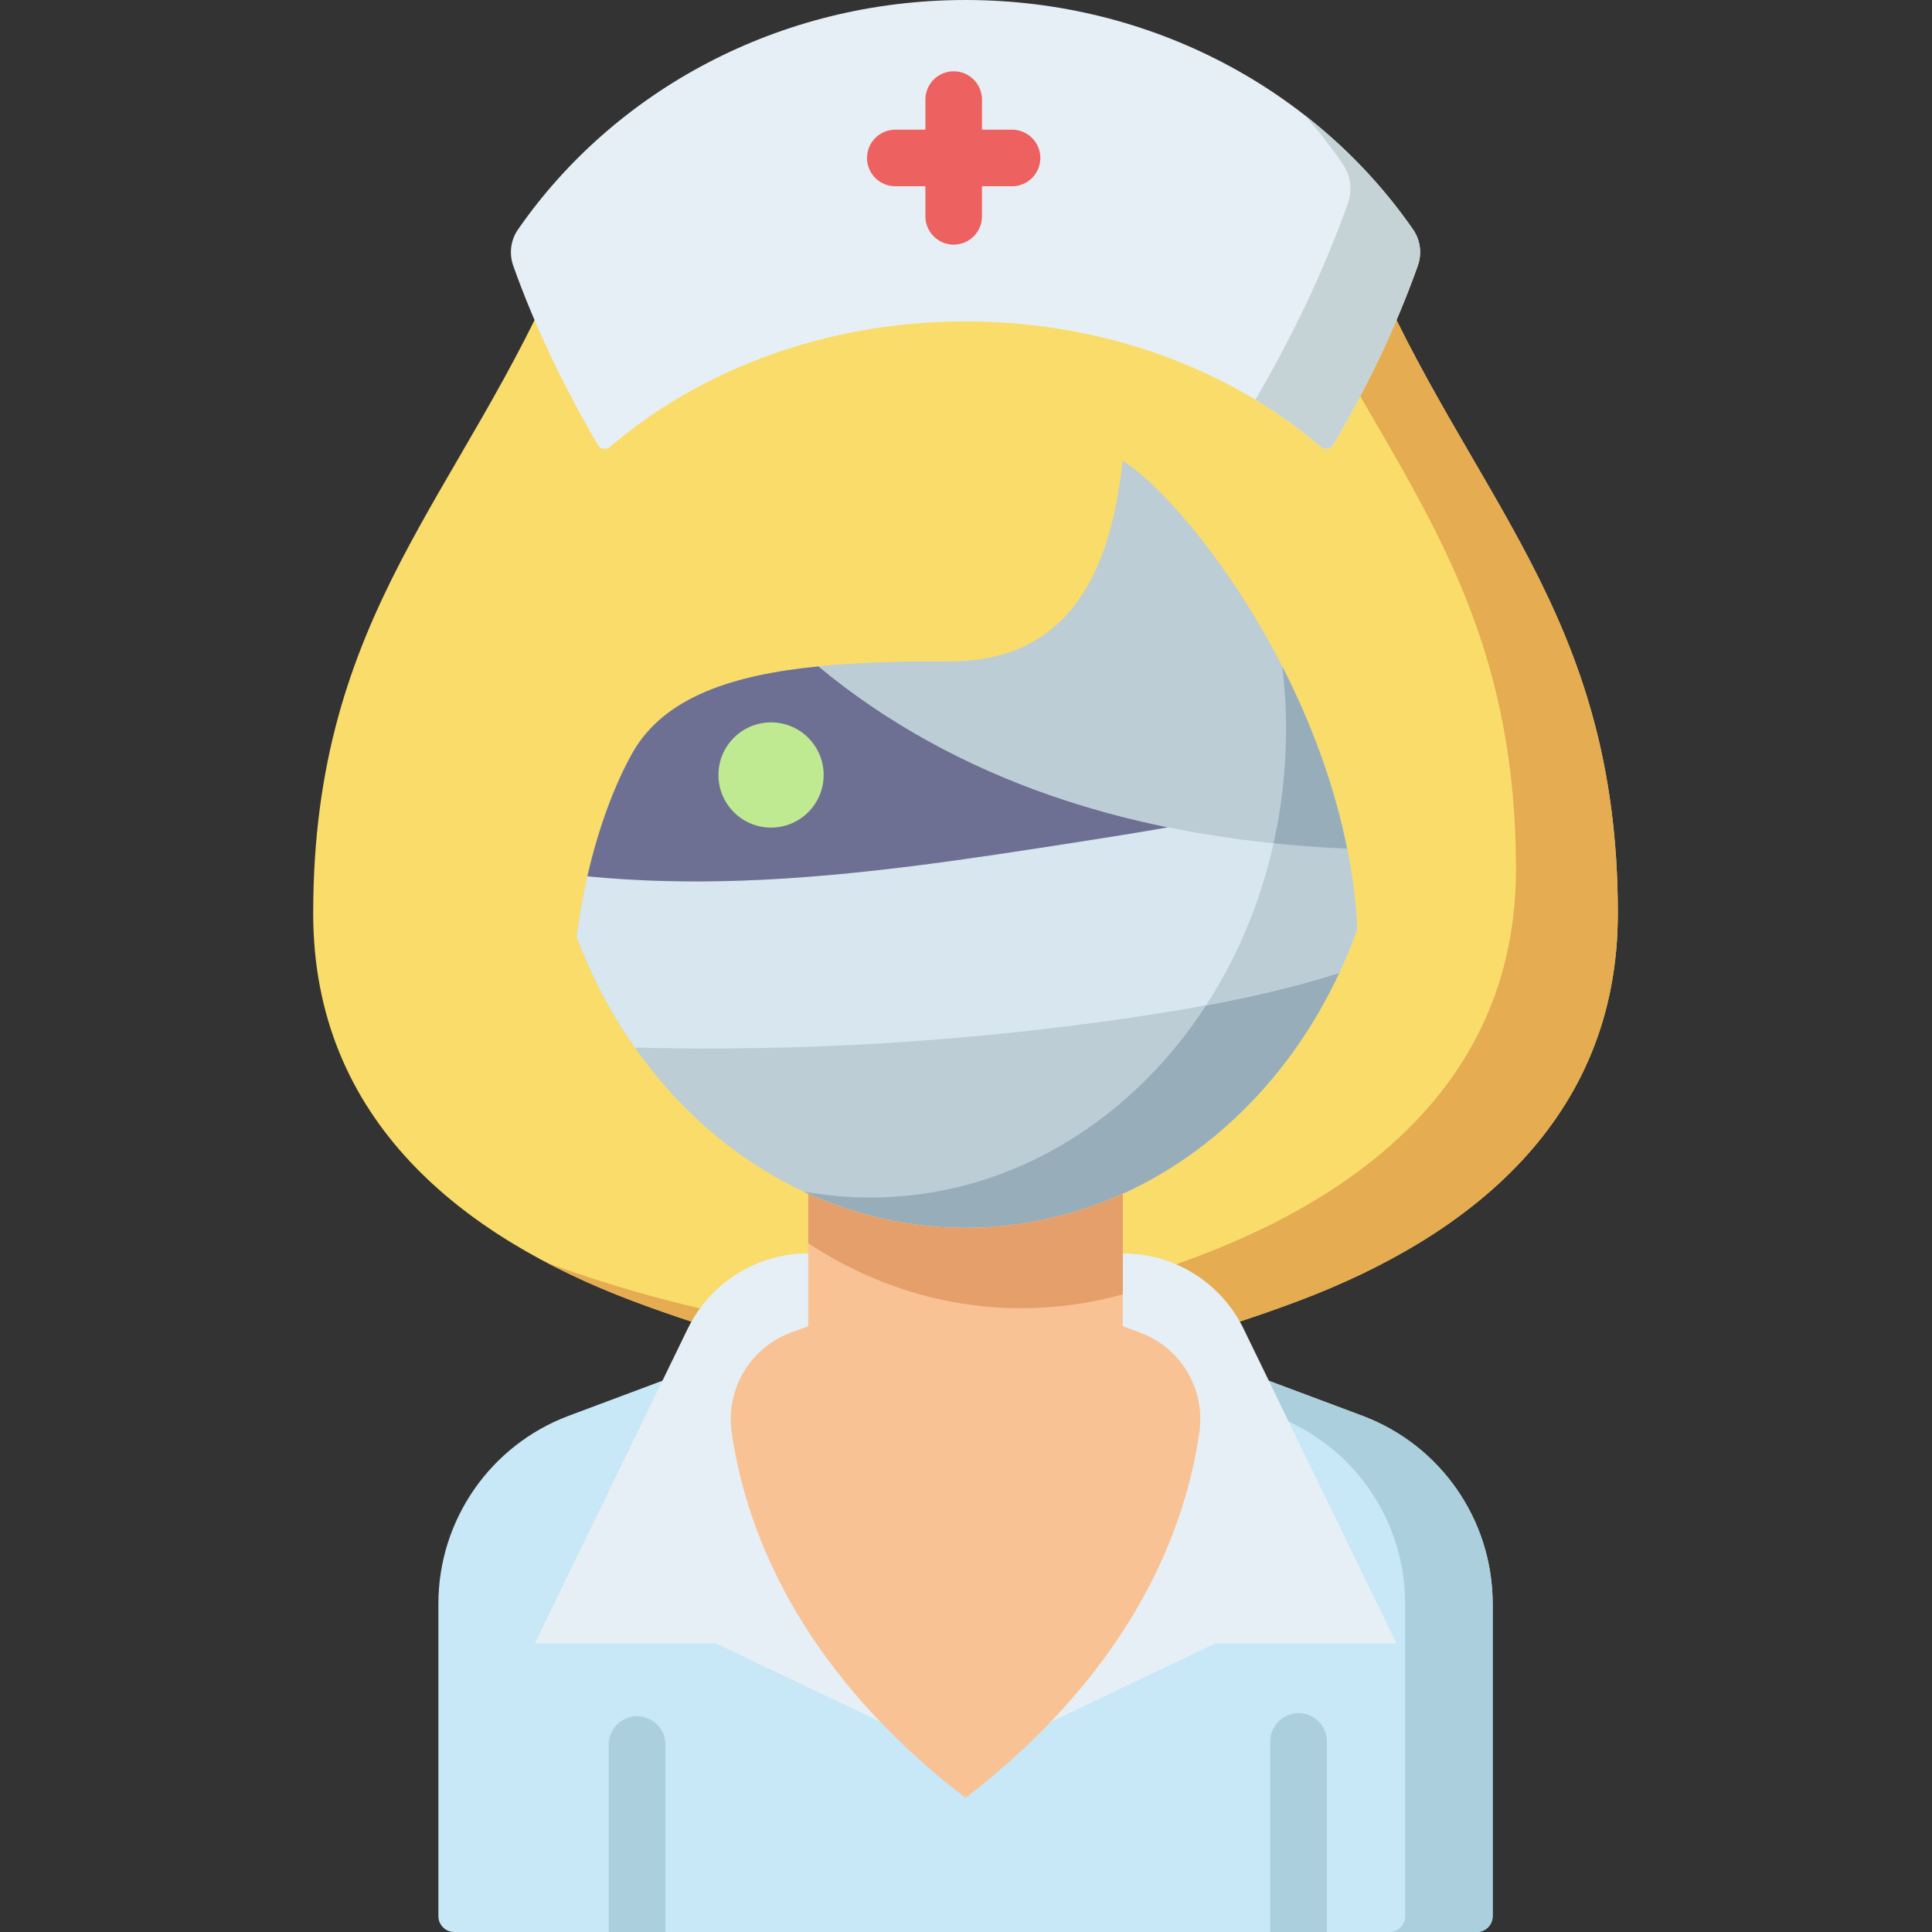 <svg height="512pt" viewBox="-83 0 512 512" width="512pt" xmlns="http://www.w3.org/2000/svg"><rect x="-83" y="0" width="512" height="512" fill="#333333" stroke="none"/><path d="m279.062 67.34h-212.379c-27.09 64.273-66.684 94.715-66.684 174.707 0 54.996 39.898 85.852 84.609 102.695 44.707 16.844 78.863 19.977 88.262 19.977 9.402 0 43.555-3.133 88.266-19.977 44.707-16.844 84.605-47.699 84.605-102.695 0-79.992-39.594-110.434-66.68-174.707zm0 0" fill="#f9dc6a"/><path d="m279.062 67.34h-21.781c26.668 56.598 61.469 88.039 61.469 163.031 0 54.996-39.898 85.852-84.605 102.695-44.711 16.844-78.863 19.977-88.266 19.977-9.082 0-41.266-2.926-83.746-18.309 7.23 3.781 14.777 7.109 22.477 10.008 44.707 16.844 78.863 19.977 88.262 19.977 9.402 0 43.555-3.133 88.266-19.977 44.707-16.844 84.605-47.699 84.605-102.695 0-79.992-39.594-110.434-66.68-174.707zm0 0" fill="#e5ac51"/><path d="m308.367 512h-270.988c-2.32 0-4.203-1.883-4.203-4.203v-82.777c0-22.191 13.773-42.055 34.559-49.832l105.137-39.344 105.141 39.344c20.785 7.777 34.559 27.637 34.559 49.832v82.777c0 2.32-1.883 4.203-4.203 4.203zm0 0" fill="#c8e7f7"/><g fill="#accfdd"><path d="m278.012 375.188-105.141-39.344-11.59 4.34 93.551 35.004c20.785 7.777 34.559 27.641 34.559 49.832v82.777c0 2.32-1.883 4.203-4.203 4.203h23.18c2.32 0 4.203-1.883 4.203-4.203v-82.777c0-22.191-13.773-42.055-34.559-49.832zm0 0"/><path d="m93.32 512v-49.672c0-4.145-3.355-7.5-7.5-7.5-4.141 0-7.5 3.355-7.5 7.5v49.672zm0 0"/><path d="m268.637 512v-50.5c0-4.141-3.359-7.5-7.5-7.5s-7.5 3.359-7.5 7.5v50.5zm0 0"/></g><path d="m276.668 246.184c-11.301 31.891-33.855 57.355-62.117 70.172-12.879 5.84-26.941 9.047-41.68 9.047-14.738 0-28.797-3.215-41.676-9.055-27.648-12.523-49.824-37.156-61.367-68.074 2.371-19.125 8.18-37.039 14.781-48.738 12.492-22.176 47.254-24.246 84.305-24.246 36.902 0 43.305-33.234 45.637-53.102 15.988 9.672 59.098 63.551 62.117 123.996zm0 0" fill="#bdcdd6"/><path d="m256.844 176.715c.637 5.398.973 10.906.973 16.504 0 68.555-49.332 124.133-110.184 124.133-6.035 0-11.953-.555-17.723-1.609.43.203.855.41 1.285.605 12.879 5.84 26.938 9.055 41.676 9.055 14.738 0 28.801-3.207 41.68-9.047 28.262-12.816 50.816-38.281 62.117-70.172-1.258-25.211-9.492-49.273-19.824-69.469zm0 0" fill="#97aeba"/><path d="m276.672 246.184c-1.41 3.977-2.996 7.848-4.746 11.617-17.762 5.645-36.348 9.109-54.816 11.828-43.621 6.418-87.793 9.098-131.863 7.992-6.242-8.891-11.457-18.75-15.422-29.348.68-5.484 1.648-10.871 2.832-16.043 13.73 1.352 27.598 1.617 41.383 1.125 29.906-1.082 59.562-5.688 89.129-10.293 22.48-3.504 45.277-7.098 66.652-14.578 3.699 12.016 6.203 24.707 6.852 37.699zm0 0" fill="#d8e6f0"/><path d="m269.82 208.488c-4.395 1.539-8.852 2.902-13.348 4.145-2.773 19.891-9.742 38.207-19.848 53.773 11.941-2.215 23.793-4.945 35.301-8.602.871-1.883 1.703-3.785 2.492-5.719.793-1.941 1.543-3.906 2.25-5.902-.633-12.676-3.055-25.316-6.848-37.695zm0 0" fill="#bdcdd6"/><path d="m226.523 219.234c-7.777 1.398-15.586 2.617-23.352 3.832-29.566 4.605-59.227 9.207-89.133 10.289-13.785.496-27.648.23-41.383-1.121 2.938-12.848 7.242-24.352 11.949-32.699 8.398-14.906 26.867-20.727 49.328-22.93 17.984 14.977 39.094 26.383 61.242 34.086 10.25 3.574 20.727 6.387 31.348 8.543zm0 0" fill="#6e7093"/><path d="m75.461 117.938c.66 1.125 2.18 1.359 3.172.512 24.039-20.539 57.379-33.27 94.238-33.27s70.203 12.73 94.238 33.27c.996.848 2.512.613 3.176-.512 8.953-15.277 16.684-31.309 22.441-47.492 1.145-3.215.707-6.801-1.238-9.605-25.383-36.648-69.027-60.84-118.617-60.84-49.586 0-93.23 24.191-118.613 60.84-1.945 2.805-2.383 6.391-1.238 9.605 5.758 16.184 13.484 32.215 22.441 47.492zm0 0" fill="#e6eff5"/><path d="m291.488 60.84c-7.883-11.383-17.531-21.559-28.566-30.188 3.512 4.07 6.82 8.305 9.875 12.715 2.152 3.109 2.637 7.078 1.371 10.641-6.293 17.684-14.719 35.203-24.469 51.922 6.223 3.75 12.047 7.938 17.41 12.52.992.848 2.512.613 3.172-.512 8.957-15.277 16.684-31.309 22.441-47.492 1.148-3.215.707-6.801-1.234-9.605zm0 0" fill="#c5d3d6"/><path d="m185.203 34.363h-7.965v-7.969c0-4.141-3.359-7.5-7.5-7.5s-7.5 3.359-7.5 7.5v7.969h-7.969c-4.141 0-7.5 3.355-7.5 7.5s3.359 7.5 7.5 7.5h7.969v7.965c0 4.145 3.359 7.5 7.5 7.5s7.5-3.355 7.5-7.5v-7.965h7.965c4.145 0 7.5-3.355 7.5-7.5s-3.355-7.5-7.5-7.5zm0 0" fill="#ed6161"/><path d="m214.633 332.164h-83.457c-13.598 0-26 7.762-31.941 19.992l-40.516 83.367h47.98l51.863 24.707h28.68l51.863-24.707h47.98l-40.516-83.367c-5.938-12.23-18.34-19.992-31.938-19.992zm0 0" fill="#e6eff5"/><path d="m214.551 351.441v-35.082c-12.879 5.836-26.941 9.043-41.68 9.043-14.738 0-28.797-3.215-41.676-9.055v35.094l-4.699 1.758c-10.801 4.043-17.254 15.082-15.586 26.492 4.34 29.633 20.652 64.938 61.961 96.77 41.312-31.832 57.625-67.137 61.961-96.77 1.672-11.41-4.781-22.449-15.582-26.492zm0 0" fill="#f9c295"/><path d="m214.551 343.02v-26.664c-12.879 5.84-26.941 9.047-41.68 9.047-14.738 0-28.797-3.215-41.676-9.055v13.121c4.711 3.109 9.645 5.848 14.766 8.168 12.879 5.84 26.938 9.055 41.676 9.055 9.285 0 18.293-1.273 26.914-3.672zm0 0" fill="#e59f6a"/><path d="m273.996 224.91c-26.828-1.176-53.5-5.398-78.82-14.219-22.148-7.707-43.258-19.109-61.242-34.09 10.949-1.09 22.848-1.305 34.984-1.305 36.898 0 43.309-33.246 45.637-53.109 14.082 8.523 49.199 51.336 59.441 102.723zm0 0" fill="#bdcdd6"/><path d="m257.816 193.219c0 10.441-1.152 20.582-3.305 30.27 6.465.668 12.961 1.133 19.465 1.418-3.285-16.492-9.285-32.844-17.129-48.176.633 5.395.969 10.895.969 16.488zm0 0" fill="#97aeba"/><path d="m135.277 205.379c0 7.699-6.242 13.941-13.941 13.941-7.699 0-13.941-6.242-13.941-13.941 0-7.699 6.242-13.941 13.941-13.941 7.699 0 13.941 6.242 13.941 13.941zm0 0" fill="#bfea92"/></svg>